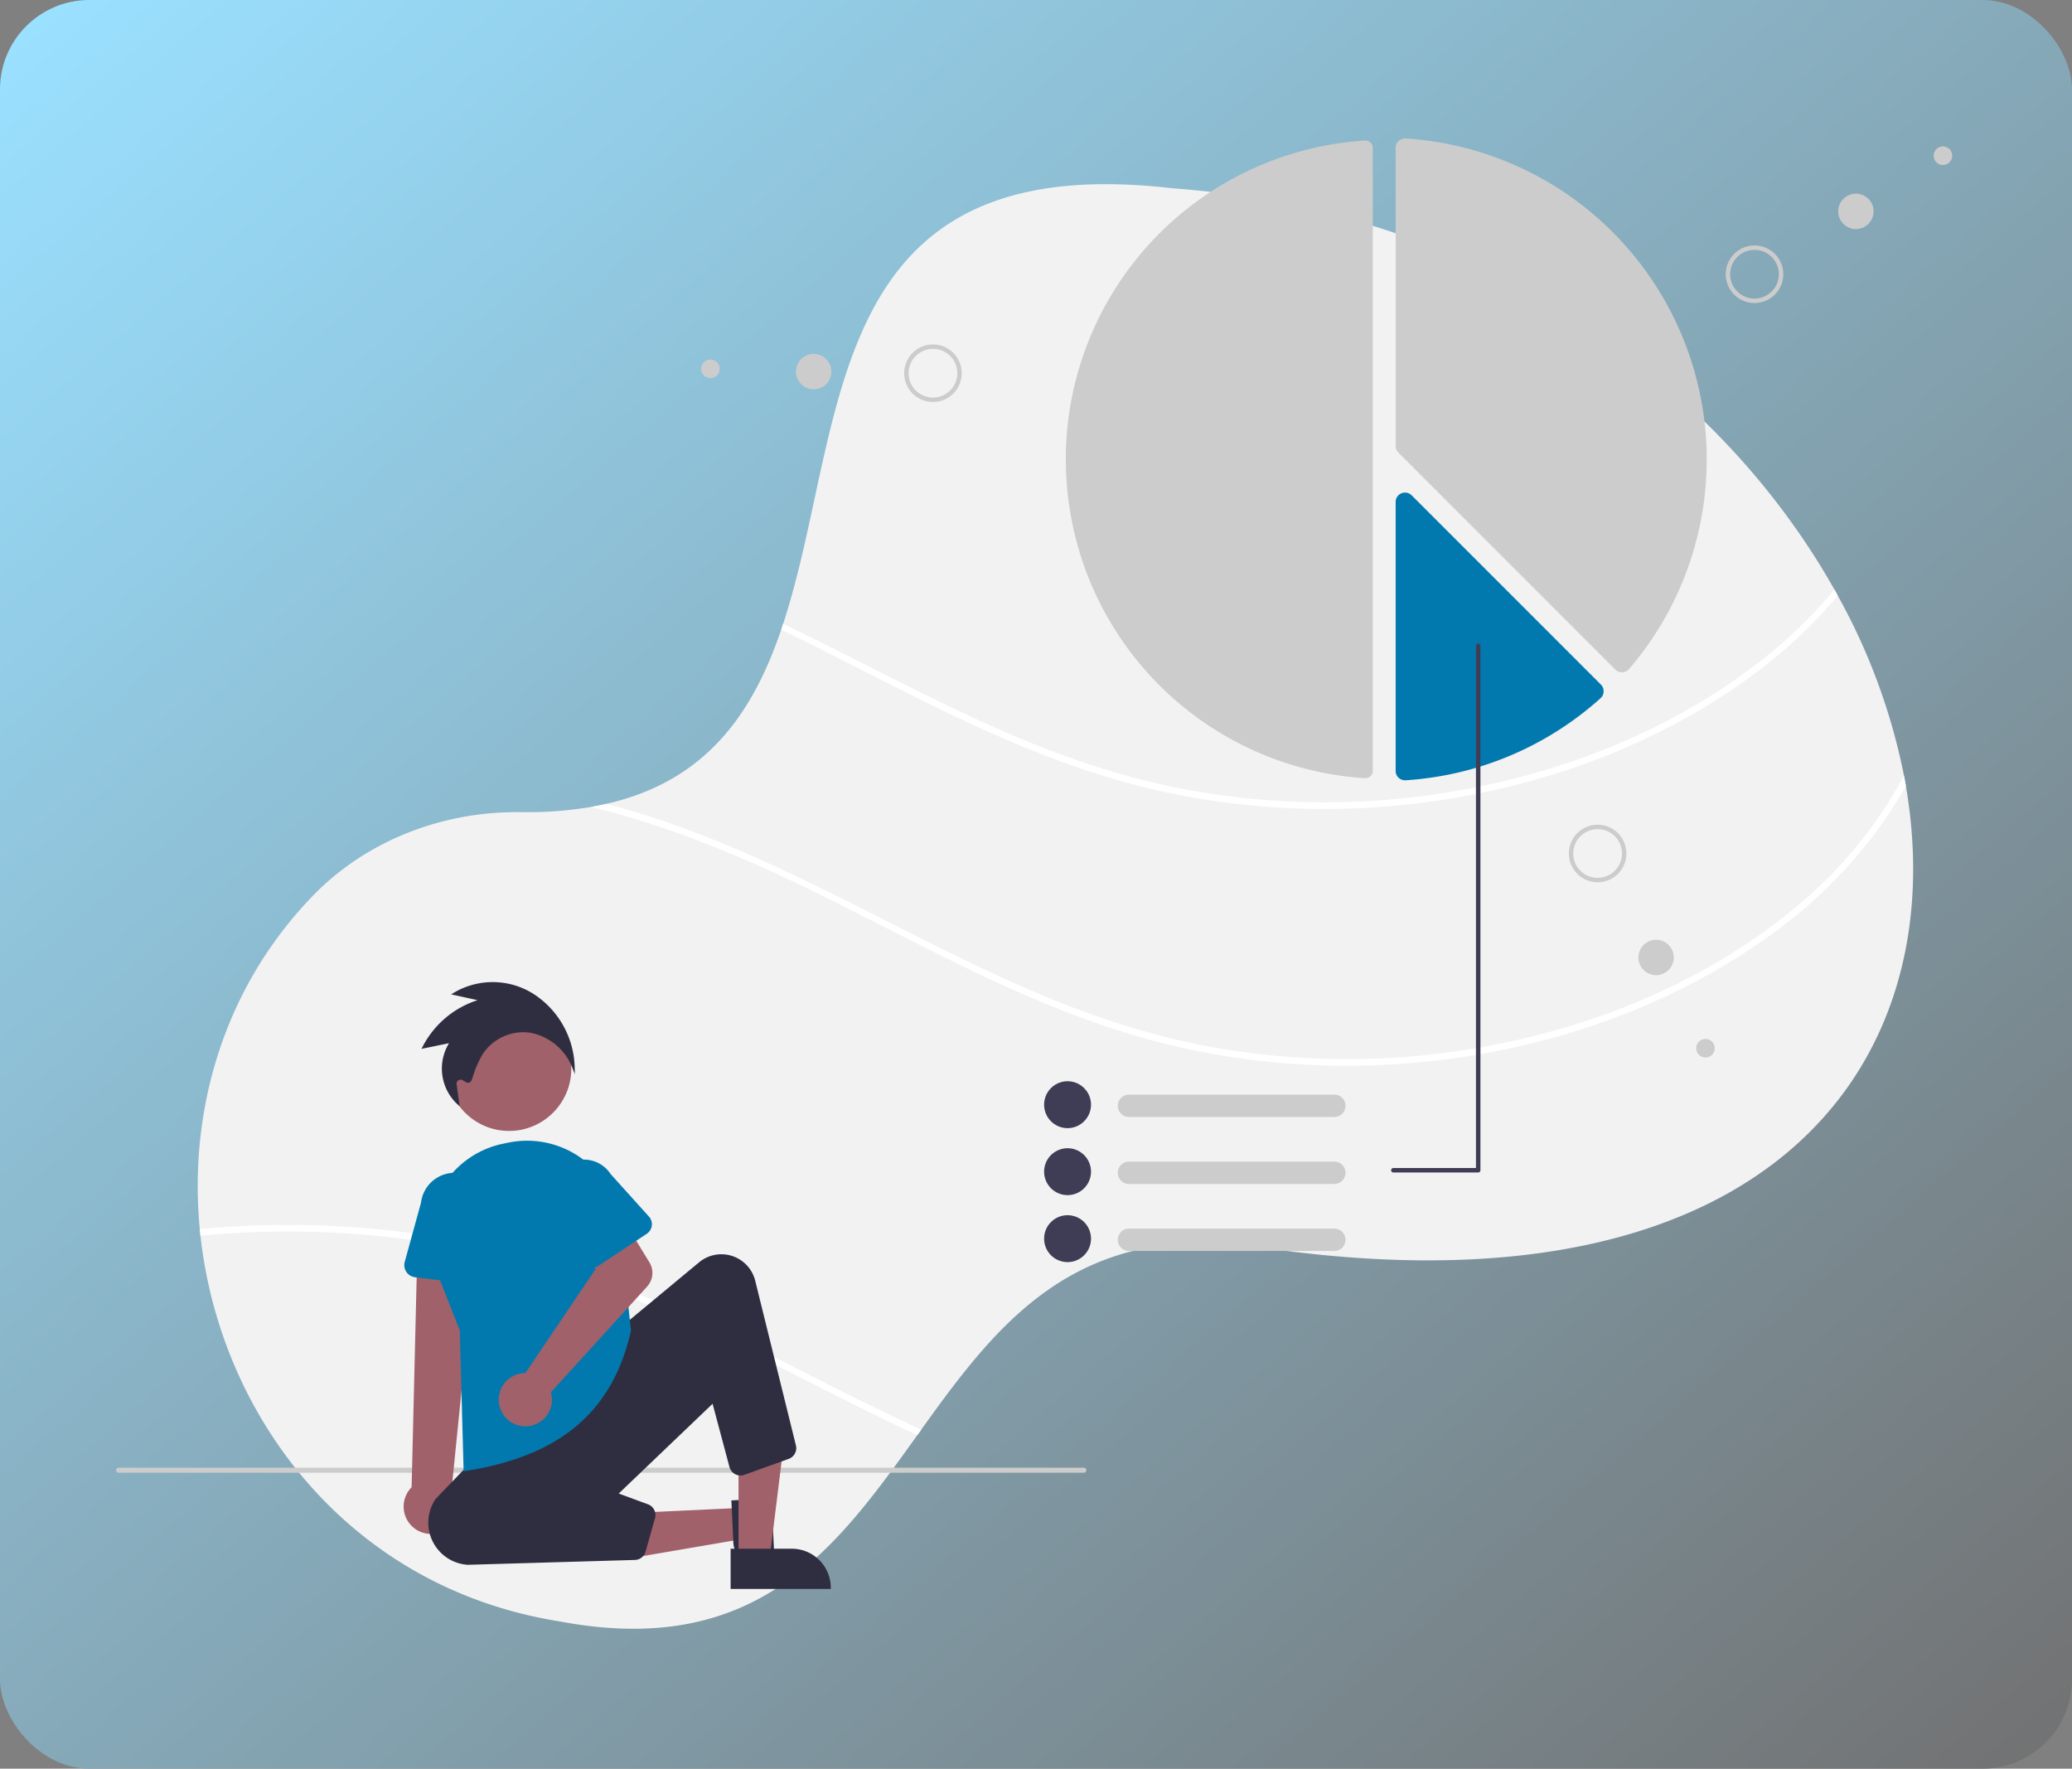 <svg xmlns="http://www.w3.org/2000/svg" xmlns:xlink="http://www.w3.org/1999/xlink" width="464" height="396" viewBox="0 0 464 396">
  <rect x="0" y="0" width="464" height="396" fill="#808080" stroke="none"/>
  <defs>
    <style>
      .cls-1 {
        fill: url(#linear-gradient);
      }

      .cls-2 {
        fill: #f2f2f2;
      }

      .cls-3 {
        fill: #fff;
      }

      .cls-4 {
        fill: #ccc;
      }

      .cls-5 {
        fill: #0279ae;
      }

      .cls-6 {
        fill: #a0616a;
      }

      .cls-7 {
        fill: #2f2e41;
      }

      .cls-8 {
        fill: #3f3d56;
      }
    </style>
    <linearGradient id="linear-gradient" y1="0.031" x2="1" y2="1" gradientUnits="objectBoundingBox">
      <stop offset="0" stop-color="#9ae0ff"/>
      <stop offset="1" stop-color="#717171"/>
    </linearGradient>
  </defs>
  <g id="Group_362" data-name="Group 362" transform="translate(-379 -4165)">
    <rect id="Rectangle_53" data-name="Rectangle 53" class="cls-1" width="464" height="396" rx="20" transform="translate(379 4165)"/>
    <g id="Group_359" data-name="Group 359" transform="translate(405 4196)">
      <path id="Path_412" data-name="Path 412" class="cls-2" d="M644.554,367.536c-.451.867-.922,1.72-1.408,2.567-18.626,32.449-61.954,52.6-135.025,41.936-41.489-6.344-59.159,16.926-76.268,40.761-.293.411-.585.823-.882,1.234-17.917,24.995-35.656,50.059-80.01,41.727-47.021-7.434-76.04-45.613-80.53-86.374-.055-.5-.1-1-.149-1.492-2.523-26.427,5.274-53.791,25.163-74.449,12.014-12.475,29.084-19.1,46.7-18.894a85.847,85.847,0,0,0,15.84-1.175c1.155-.2,2.275-.426,3.365-.679,22.447-5.13,32.791-20.38,39.135-38.991.149-.441.3-.882.441-1.328C415.5,228,408.762,165.7,487.954,174.864c70.866,5.224,122.873,44.518,148.382,89.853.253.456.506.912.753,1.368a138.279,138.279,0,0,1,14.829,40.3c.159.793.3,1.586.436,2.379C655.964,329.819,653.6,350.283,644.554,367.536Z" transform="translate(-251.543 -163.721)"/>
      <path id="Path_413" data-name="Path 413" class="cls-3" d="M736.753,335.311a108.521,108.521,0,0,1-17.084,16.311c-24.43,18.735-55.372,28.9-85.9,31.027a170.664,170.664,0,0,1-46.847-3.182c-15.662-3.281-30.6-9.06-45.068-15.811-14.071-6.567-27.726-13.972-41.7-20.722.149-.441.3-.882.441-1.328,15.241,7.335,30.169,15.419,45.588,22.408,14.527,6.587,29.564,11.96,45.291,14.834a170.066,170.066,0,0,0,47.571,1.864c30.442-3.063,61.409-14.294,84.813-34.387A101.272,101.272,0,0,0,736,333.943C736.253,334.4,736.506,334.854,736.753,335.311Z" transform="translate(-351.207 -232.947)"/>
      <path id="Path_414" data-name="Path 414" class="cls-4" d="M679.6,156.736q-.053,0-.106,0a71.527,71.527,0,0,0,0,142.767,1.632,1.632,0,0,0,1.23-.442,1.615,1.615,0,0,0,.514-1.188V158.37a1.637,1.637,0,0,0-1.638-1.634Z" transform="translate(-399.819 -156.27)"/>
      <path id="Path_415" data-name="Path 415" class="cls-4" d="M793.367,275.437a2.106,2.106,0,0,1-1.485-.615l-48.571-48.571a2.083,2.083,0,0,1-.614-1.483V158.014a2.076,2.076,0,0,1,.661-1.527,2.108,2.108,0,0,1,1.578-.568,72,72,0,0,1,50.02,118.792,2.108,2.108,0,0,1-1.511.725Z" transform="translate(-456.155 -155.914)"/>
      <path id="Path_416" data-name="Path 416" class="cls-5" d="M744.8,360.089a2.114,2.114,0,0,1-1.444-.571,2.078,2.078,0,0,1-.662-1.529v-60.23a2.1,2.1,0,0,1,3.58-1.483L788.66,338.66a2.1,2.1,0,0,1-.079,3.045,72.146,72.146,0,0,1-43.649,18.38C744.889,360.088,744.845,360.089,744.8,360.089Z" transform="translate(-456.155 -216.383)"/>
      <path id="Path_417" data-name="Path 417" class="cls-3" d="M719.6,409.77A104.4,104.4,0,0,1,692.209,440.9c-24.43,18.735-55.372,28.9-85.9,31.027a170.666,170.666,0,0,1-46.847-3.182c-15.662-3.281-30.6-9.06-45.068-15.811-14.73-6.874-29.009-14.671-43.675-21.674-14.651-7-29.708-12.966-45.484-16.871,1.155-.2,2.275-.426,3.365-.679q1.546.4,3.083.833c30.848,8.624,58.074,25.619,87.038,38.749,14.527,6.587,29.565,11.96,45.291,14.834a170.067,170.067,0,0,0,47.571,1.864c30.442-3.063,61.409-14.294,84.813-34.387a98.855,98.855,0,0,0,22.769-28.207Q719.4,408.581,719.6,409.77Z" transform="translate(-318.791 -264.728)"/>
      <path id="Path_418" data-name="Path 418" class="cls-3" d="M346.449,592.366c30.392,8.5,57.266,25.119,85.755,38.159-.293.411-.585.823-.882,1.234-.724-.332-1.442-.664-2.161-1-14.73-6.874-29.009-14.671-43.675-21.674-14.963-7.147-30.348-13.219-46.49-17.119a207.731,207.731,0,0,0-68.214-4.852c-.055-.5-.1-1-.149-1.492a209.3,209.3,0,0,1,75.817,6.746Z" transform="translate(-251.893 -341.447)"/>
      <path id="Path_419" data-name="Path 419" class="cls-4" d="M454.311,681.65H238.169a.567.567,0,1,1,0-1.135H454.311a.567.567,0,1,1,0,1.135Z" transform="translate(-237.602 -382.908)"/>
      <circle id="Ellipse_46" data-name="Ellipse 46" class="cls-6" cx="13.934" cy="13.934" r="13.934" transform="translate(74.066 194.343)"/>
      <path id="Path_420" data-name="Path 420" class="cls-6" d="M226.58,540.442l.325,6.948-26.642,4.561-.48-10.253Z" transform="translate(-86.445 -233.848)"/>
      <path id="Path_421" data-name="Path 421" class="cls-7" d="M489.478,692.677l.74,15.794-.283.013a10.774,10.774,0,0,1-6.25-1.512,5.394,5.394,0,0,1-2.757-4.227h0l-.452-9.646Z" transform="translate(-342.693 -388.17)"/>
      <path id="Path_422" data-name="Path 422" class="cls-6" d="M245.7,540.132h6.955l3.309-26.827H245.7Z" transform="translate(-106.315 -222.106)"/>
      <path id="Path_423" data-name="Path 423" class="cls-7" d="M480.18,712.5h13.7a8.729,8.729,0,0,1,8.729,8.729v.283H480.18Z" transform="translate(-342.565 -396.749)"/>
      <path id="Path_424" data-name="Path 424" class="cls-6" d="M360.443,655.883a6.094,6.094,0,0,0,1.419-9.237l5.551-55.229-13.221.924-1.3,54a6.127,6.127,0,0,0,7.55,9.544Z" transform="translate(-286.715 -344.355)"/>
      <path id="Path_425" data-name="Path 425" class="cls-5" d="M367.455,589.206l-13.7-1.669a2.733,2.733,0,0,1-2.3-3.437l3.648-13.267a7.589,7.589,0,1,1,15.061,1.88l.357,13.71a2.733,2.733,0,0,1-3.062,2.783Z" transform="translate(-286.821 -332.571)"/>
      <path id="Path_426" data-name="Path 426" class="cls-7" d="M369.64,665.812a9.452,9.452,0,0,1-7.168-14.751l8.949-9.29,32.62-29.216,17.439-14.471a7.809,7.809,0,0,1,12.567,4.136l9.111,36.857a2.547,2.547,0,0,1-1.614,3.015l-9.933,3.575a2.553,2.553,0,0,1-3.331-1.744L424.5,629.754l-21.023,20.1,6.559,2.414a2.564,2.564,0,0,1,1.575,3.089l-2.12,7.51a2.543,2.543,0,0,1-2.383,1.858Z" transform="translate(-290.923 -346.461)"/>
      <path id="Path_427" data-name="Path 427" class="cls-5" d="M368.873,625.473l-.863-31.516-5.443-13.823A20.8,20.8,0,0,1,377.7,552.14q.672-.14,1.34-.272h0a20.8,20.8,0,0,1,24.747,18.365l2.558,23.726-.01.045c-4.078,18.141-15.88,28.125-37.141,31.419Z" transform="translate(-291.047 -327.07)"/>
      <path id="Path_428" data-name="Path 428" class="cls-6" d="M393.657,616.444a5.985,5.985,0,0,1,.938-.07l15.748-23.314-2.982-6.15,8.693-5.714,6.338,10.374a4.538,4.538,0,0,1-.518,5.422l-21.553,23.664a5.955,5.955,0,1,1-6.663-4.212Z" transform="translate(-302.959 -339.933)"/>
      <path id="Path_429" data-name="Path 429" class="cls-5" d="M418.156,583.039a2.55,2.55,0,0,1-1.623-1.373l-5.446-11.6a7.09,7.09,0,1,1,11.788-7.88l8.605,9.549a2.553,2.553,0,0,1-.484,3.835l-10.74,7.134a2.55,2.55,0,0,1-2.1.332Z" transform="translate(-312.15 -330.345)"/>
      <path id="Path_430" data-name="Path 430" class="cls-4" d="M681.5,538.288H635.508a2.5,2.5,0,1,1,0-5H681.5a2.5,2.5,0,1,1,0,5Z" transform="translate(-408.693 -319.203)"/>
      <path id="Path_431" data-name="Path 431" class="cls-8" d="M609.178,538.5a5.249,5.249,0,1,1,5.249-5.249A5.249,5.249,0,0,1,609.178,538.5Z" transform="translate(-396.111 -316.916)"/>
      <path id="Path_432" data-name="Path 432" class="cls-4" d="M681.5,564.724H635.508a2.5,2.5,0,1,1,0-5H681.5a2.5,2.5,0,1,1,0,5Z" transform="translate(-408.693 -330.642)"/>
      <path id="Path_433" data-name="Path 433" class="cls-8" d="M609.178,564.936a5.249,5.249,0,1,1,5.249-5.249A5.249,5.249,0,0,1,609.178,564.936Z" transform="translate(-396.111 -328.355)"/>
      <path id="Path_434" data-name="Path 434" class="cls-4" d="M681.5,591.16H635.508a2.5,2.5,0,1,1,0-5H681.5a2.5,2.5,0,1,1,0,5Z" transform="translate(-408.693 -342.081)"/>
      <path id="Path_435" data-name="Path 435" class="cls-8" d="M609.178,591.372a5.249,5.249,0,1,1,5.249-5.249A5.249,5.249,0,0,1,609.178,591.372Z" transform="translate(-396.111 -339.793)"/>
      <path id="Path_436" data-name="Path 436" class="cls-8" d="M741.4,473.676h19a.5.5,0,0,0,.5-.5V355.739a.5.5,0,0,0-1,0V472.677H741.4a.5.5,0,1,0,0,1Z" transform="translate(-455.376 -242.161)"/>
      <path id="Path_437" data-name="Path 437" class="cls-4" d="M879.954,211.007h0a6.443,6.443,0,1,1,5.905-6.94A6.443,6.443,0,0,1,879.954,211.007Zm-.08-.988h0a5.452,5.452,0,1,0-5.872-5,5.452,5.452,0,0,0,5.872,5Z" transform="translate(-512.534 -174.185)"/>
      <circle id="Ellipse_47" data-name="Ellipse 47" class="cls-4" cx="3.965" cy="3.965" r="3.965" transform="translate(385.641 12.358)"/>
      <circle id="Ellipse_48" data-name="Ellipse 48" class="cls-4" cx="2.083" cy="2.083" r="2.083" transform="translate(407.013 1.783)"/>
      <path id="Path_438" data-name="Path 438" class="cls-4" d="M822.881,436.75a6.443,6.443,0,1,1-1.824-8.928h0A6.45,6.45,0,0,1,822.881,436.75Zm-9.924-6.558a5.452,5.452,0,1,0,7.554-1.543h0a5.458,5.458,0,0,0-7.554,1.543Z" transform="translate(-485.736 -273.106)"/>
      <circle id="Ellipse_49" data-name="Ellipse 49" class="cls-4" cx="3.965" cy="3.965" r="3.965" transform="translate(340.899 179.41)"/>
      <circle id="Ellipse_50" data-name="Ellipse 50" class="cls-4" cx="2.083" cy="2.083" r="2.083" transform="translate(353.841 201.608)"/>
      <path id="Path_439" data-name="Path 439" class="cls-4" d="M549.364,246.517a6.443,6.443,0,1,1,8.637,2.9h0a6.45,6.45,0,0,1-8.637-2.9Zm10.652-5.294a5.452,5.452,0,1,0-2.456,7.309h0a5.458,5.458,0,0,0,2.456-7.308Z" transform="translate(-372.209 -191.089)"/>
      <circle id="Ellipse_51" data-name="Ellipse 51" class="cls-4" cx="3.965" cy="3.965" r="3.965" transform="translate(152.25 48.239)"/>
      <circle id="Ellipse_52" data-name="Ellipse 52" class="cls-4" cx="2.083" cy="2.083" r="2.083" transform="translate(131.01 49.493)"/>
      <path id="Path_440" data-name="Path 440" class="cls-7" d="M392.486,509.474l-.581-1.48a12.613,12.613,0,0,0-9.534-7.811,10.9,10.9,0,0,0-10.573,4.9,23.882,23.882,0,0,0-2.231,5.221c-.183.543-.367.935-.721,1.054-.4.143-.795-.1-1.452-.509a.909.909,0,0,0-1.379.9l.689,4.918-.577-.513a10.9,10.9,0,0,1-1.812-13.609l-6.167,1.267.278-.53a21.062,21.062,0,0,1,12.279-10.37l-5.907-1.3.6-.368a17.089,17.089,0,0,1,17.779.229,20.163,20.163,0,0,1,9.279,16.415Z" transform="translate(-289.762 -299.978)"/>
    </g>
  </g>
</svg>
